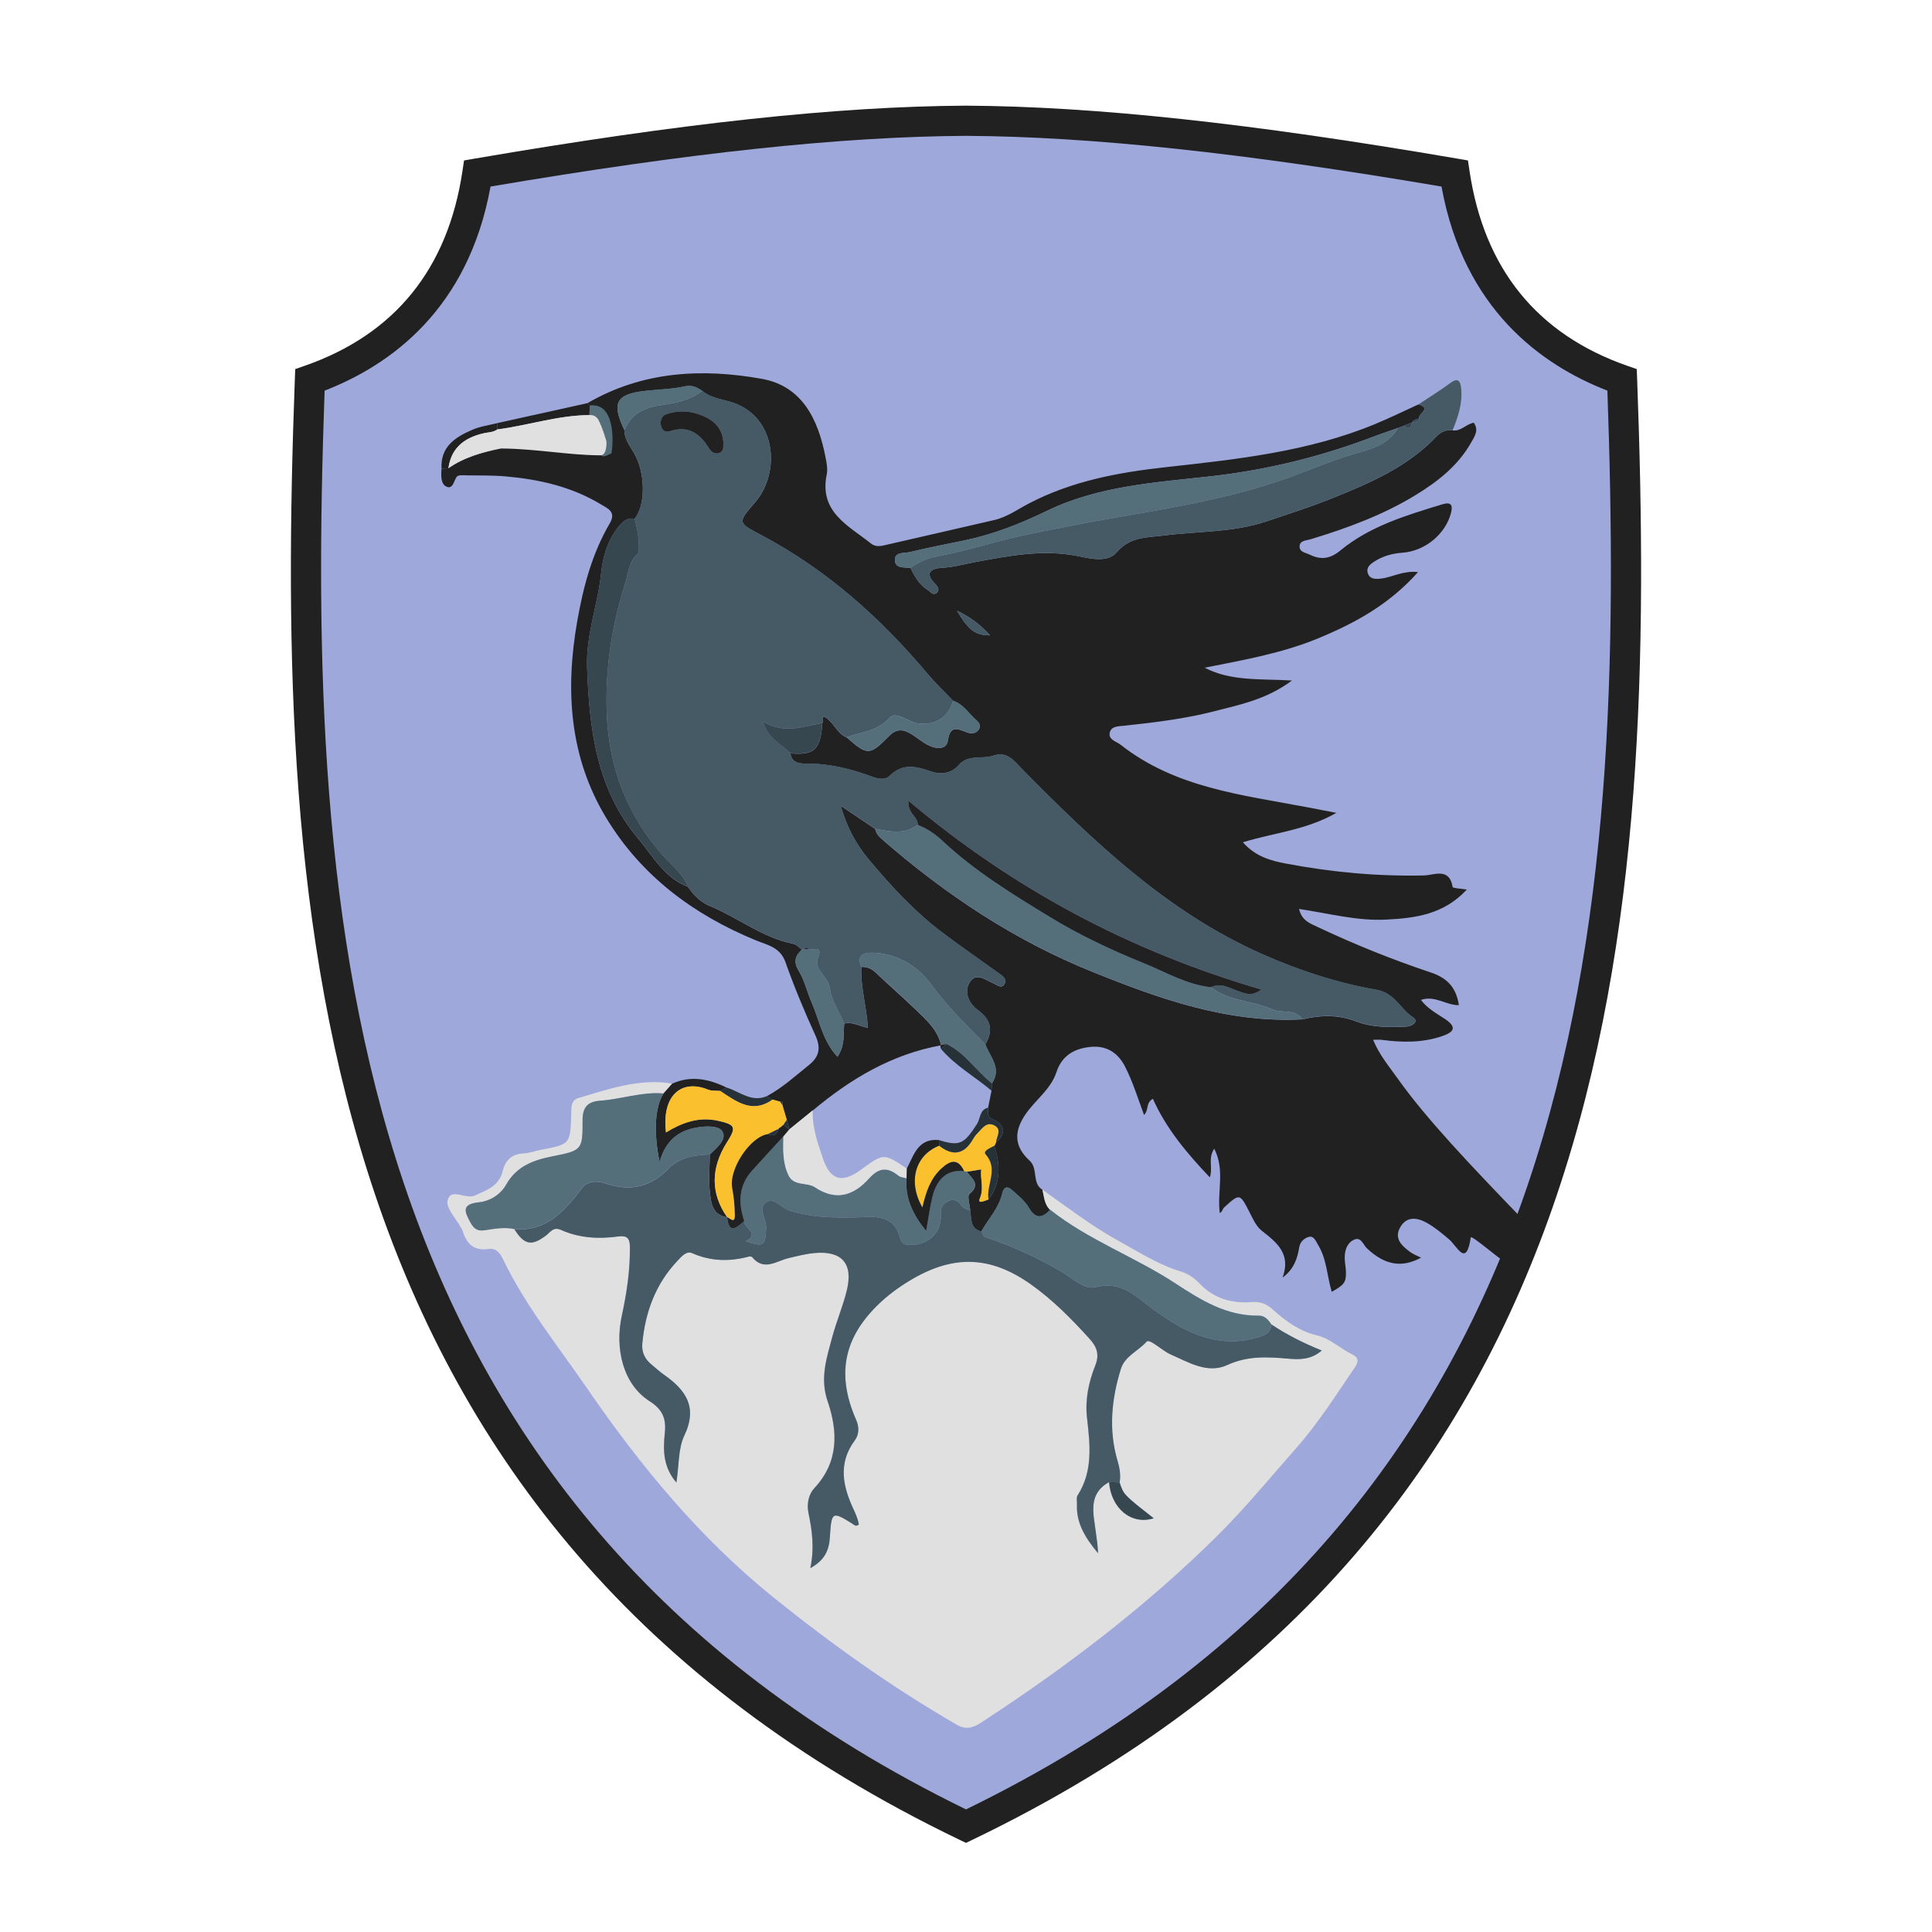<svg xmlns="http://www.w3.org/2000/svg"  viewBox="0 0 48 48" width="480px" height="480px" baseProfile="basic"><path fill="#9fa8da" d="M24,45.37C8.15,37.74,7.2,22.96,7.7,9.44c1.83-0.64,3.7-2.06,4.16-5.13C16.23,3.56,20.43,3.02,24,3	c3.57,0.02,7.77,0.56,12.14,1.31c0.46,3.07,2.33,4.49,4.16,5.13C40.8,22.96,39.85,37.75,24,45.37z"/><path fill="#212121" d="M24,45.786l-0.163-0.078C7.651,37.916,6.827,22.895,7.325,9.426l0.01-0.256l0.241-0.084	c2.233-0.781,3.55-2.407,3.913-4.832l0.04-0.268l0.268-0.046c5.125-0.879,9.002-1.297,12.201-1.315	c3.203,0.018,7.08,0.436,12.205,1.315l0.268,0.046l0.04,0.268c0.363,2.425,1.68,4.05,3.913,4.832l0.241,0.084l0.01,0.256	c0.498,13.474-0.326,28.5-16.513,36.282L24,45.786z M8.065,9.705C7.598,22.826,8.478,37.384,24,44.954	c15.522-7.56,16.402-22.123,15.935-35.249c-1.638-0.634-3.569-2.024-4.121-5.07c-4.953-0.842-8.713-1.242-11.815-1.26	c-3.099,0.018-6.858,0.418-11.812,1.26C11.635,7.681,9.703,9.071,8.065,9.705z"/><path fill="#546e7a" d="M14.894,11.259c0.147-0.091,0.099-0.199,0.026-0.309c-0.022-0.18-0.243-0.634-0.277-0.638	c0.004-0.079,0.009-0.158,0.014-0.237c0.61-0.088,0.61-0.088,0.59,0.513c0,0,0.009,0.166,0.042,0.301	c0.04,0.162-0.083,0.263-0.056,0.429C15.133,11.343,14.989,11.414,14.894,11.259z"/><path fill="#212121" d="M19.049,27.236c0.389-0.209,0.713-0.506,1.054-0.78c0.249-0.2,0.298-0.42,0.157-0.728	c-0.273-0.597-0.527-1.205-0.745-1.823c-0.132-0.374-0.448-0.424-0.737-0.543c-1.553-0.639-2.852-1.606-3.724-3.054	c-0.911-1.513-1.012-3.173-0.712-4.878c0.149-0.849,0.368-1.678,0.807-2.427c0.168-0.287-0.05-0.37-0.211-0.467	c-0.727-0.442-1.535-0.626-2.372-0.7c-0.32-0.028-0.642-0.022-0.964-0.026c-0.087-0.001-0.214-0.016-0.252,0.032	c-0.081,0.103-0.092,0.331-0.268,0.244c-0.131-0.065-0.127-0.278-0.112-0.442c0.057-0.003,0.114-0.006,0.17-0.009	c0.393-0.276,0.844-0.4,1.306-0.494c0.157-0.001,0.315-0.001,0.472-0.004c0.662-0.014,1.328-0.107,1.975,0.123	c0.095,0.154,0.197,0.031,0.297,0.007c0.062-0.324,0.076-1.278-0.534-1.19c-0.019-0.021-0.038-0.041-0.058-0.062	c1.36-0.791,2.839-0.87,4.328-0.603c1.008,0.181,1.4,1.01,1.582,1.939c0.028,0.142,0.06,0.298,0.032,0.435	c-0.194,0.936,0.536,1.269,1.097,1.716c0.136,0.108,0.281,0.057,0.419,0.026c0.883-0.2,1.764-0.406,2.647-0.608	c0.318-0.073,0.578-0.265,0.859-0.411c1.065-0.556,2.214-0.771,3.391-0.901c1.771-0.196,3.546-0.382,5.215-1.074	c0.362-0.15,0.715-0.323,1.072-0.486c0.347,0.097-0.027,0.237,0.021,0.351c-0.073,0.01-0.141,0.028-0.18,0.099l0.003-0.004	c-0.066,0.028-0.133,0.055-0.199,0.083c-0.051,0.019-0.102,0.037-0.153,0.056c-0.206,0.073-0.413,0.141-0.617,0.219	c-1.312,0.499-2.656,0.828-4.06,0.984c-1.368,0.152-2.772,0.24-4.04,0.854c-0.66,0.32-1.328,0.584-2.043,0.734	c-0.455,0.096-0.914,0.181-1.365,0.292c-0.137,0.034-0.384-0.015-0.373,0.207c0.01,0.209,0.235,0.166,0.387,0.188	c0.105,0.21,0.215,0.414,0.424,0.544c0.07,0.044,0.132,0.148,0.222,0.078c0.091-0.071,0.032-0.16-0.031-0.224	c-0.284-0.287-0.093-0.39,0.178-0.403c0.281-0.014,0.544-0.092,0.816-0.142c0.843-0.156,1.68-0.322,2.551-0.148	c0.309,0.062,0.736,0.171,0.964-0.095c0.336-0.393,0.75-0.363,1.175-0.417c0.849-0.109,1.722-0.073,2.544-0.35	c0.549-0.185,1.101-0.36,1.642-0.578c0.949-0.382,1.869-0.779,2.588-1.537c0.103-0.109,0.237-0.169,0.395-0.147	c0.208,0.033,0.337-0.16,0.527-0.189c0.13,0.183,0.024,0.332-0.061,0.483c-0.326,0.58-0.829,0.975-1.383,1.313	c-0.816,0.499-1.707,0.825-2.618,1.101c-0.106,0.032-0.263,0.025-0.266,0.176c-0.003,0.142,0.152,0.155,0.252,0.204	c0.275,0.135,0.505,0.107,0.759-0.102c0.737-0.608,1.639-0.874,2.534-1.148c0.208-0.064,0.27,0.007,0.217,0.213	c-0.136,0.524-0.641,0.948-1.207,0.989c-0.254,0.018-0.488,0.083-0.701,0.221c-0.102,0.066-0.202,0.148-0.161,0.281	c0.049,0.16,0.194,0.156,0.328,0.141c0.284-0.032,0.543-0.203,0.921-0.162c-0.712,0.803-1.566,1.269-2.485,1.648	c-0.903,0.372-1.858,0.538-2.816,0.728c0.659,0.342,1.374,0.271,2.17,0.318c-0.63,0.47-1.286,0.597-1.919,0.761	c-0.735,0.19-1.491,0.281-2.246,0.362c-0.144,0.015-0.328,0.006-0.363,0.175c-0.036,0.176,0.161,0.212,0.271,0.298	c1.357,1.07,3.013,1.245,4.626,1.551c0.215,0.041,0.429,0.082,0.734,0.141c-0.752,0.431-1.543,0.491-2.323,0.731	c0.32,0.362,0.703,0.46,1.079,0.531c1.129,0.213,2.269,0.319,3.422,0.293c0.245-0.006,0.631-0.207,0.71,0.287	c0.005,0.032,0.184,0.035,0.353,0.064c-0.578,0.622-1.283,0.71-2.011,0.746c-0.72,0.036-1.415-0.153-2.157-0.265	c0.065,0.293,0.279,0.362,0.462,0.449c0.912,0.431,1.848,0.808,2.803,1.127c0.416,0.139,0.637,0.37,0.706,0.815	c-0.316,0.005-0.591-0.25-0.944-0.131c0.165,0.22,0.398,0.34,0.605,0.479c0.31,0.209,0.196,0.326-0.068,0.418	c-0.496,0.172-1.005,0.163-1.517,0.095c-0.055-0.007-0.111-0.001-0.208-0.001c0.158,0.381,0.403,0.669,0.617,0.971	c0.692,0.975,1.786,2.129,3.09,3.48c0.174,0.168-0.047,0.927-0.318,1.131c-0.055,0.041-0.95-0.753-0.962-0.671	c-0.114,0.755-0.332,0.224-0.536,0.05c-0.177-0.151-0.359-0.304-0.561-0.416c-0.23-0.128-0.492-0.169-0.653,0.108	c-0.166,0.285,0.037,0.464,0.242,0.618c0.078,0.058,0.174,0.092,0.273,0.142c-0.485,0.263-0.909,0.181-1.346-0.233	c-0.095-0.09-0.145-0.303-0.333-0.207c-0.168,0.086-0.219,0.268-0.218,0.452c0.001,0.116,0.03,0.232,0.031,0.348	c0.003,0.256-0.044,0.316-0.353,0.488c-0.117-0.388-0.122-0.807-0.338-1.163c-0.06-0.098-0.107-0.243-0.246-0.197	c-0.098,0.032-0.198,0.113-0.222,0.247c-0.048,0.272-0.118,0.537-0.415,0.76c0.215-0.595-0.146-0.872-0.52-1.166	c-0.141-0.11-0.223-0.305-0.309-0.472c-0.232-0.452-0.237-0.458-0.626-0.102c-0.038,0.035-0.04,0.11-0.106,0.134	c-0.07-0.54,0.136-1.057-0.137-1.597c-0.165,0.243-0.027,0.468-0.11,0.713c-0.57-0.6-1.083-1.208-1.414-1.952	c-0.181,0.098-0.095,0.271-0.22,0.403c-0.154-0.415-0.278-0.822-0.471-1.201c-0.183-0.359-0.472-0.526-0.849-0.492	c-0.395,0.036-0.718,0.202-0.858,0.631c-0.14,0.426-0.525,0.688-0.77,1.048c-0.289,0.424-0.281,0.797,0.103,1.146	c0.223,0.202,0.049,0.559,0.321,0.726c0.045,0.174,0.046,0.364,0.191,0.5c-0.201,0.21-0.362,0.234-0.531-0.056	c-0.099-0.169-0.266-0.302-0.416-0.436c-0.111-0.1-0.202-0.09-0.243,0.084c-0.084,0.363-0.343,0.633-0.522,0.946	c-0.288-0.076-0.242-0.325-0.275-0.533c-0.009-0.137-0.079-0.349-0.018-0.4c0.293-0.242,0.058-0.383-0.066-0.552	c0.113-0.019,0.226-0.038,0.357-0.059c-0.027,0.239,0.069,0.462-0.025,0.697c-0.051,0.128-0.018,0.141,0.206,0.049	c0.317-0.414,0.293-0.866,0.146-1.331c0.013-0.027,0.027-0.055,0.04-0.082c0.249-0.214,0.233-0.441-0.052-0.564	c-0.185-0.08-0.142-0.18-0.143-0.302c0.028-0.14,0.057-0.281,0.085-0.421c0.003-0.061,0.006-0.123,0.009-0.184	c0.253-0.374-0.045-0.655-0.163-0.966c0.198-0.343,0.15-0.608-0.188-0.857c-0.214-0.157-0.357-0.445-0.195-0.696	c0.159-0.248,0.39-0.045,0.585,0.035c0.088,0.036,0.197,0.142,0.27,0.023c0.08-0.13-0.047-0.21-0.141-0.277	c-0.47-0.339-0.949-0.667-1.411-1.017c-0.686-0.52-1.267-1.15-1.818-1.809c-0.328-0.392-0.556-0.836-0.696-1.334	c0.286,0.192,0.572,0.385,0.858,0.577c0.022,0.122,0.101,0.196,0.193,0.277c1.559,1.356,3.264,2.489,5.182,3.264	c1.677,0.678,3.38,1.288,5.238,1.19c0.448-0.108,0.889-0.121,1.331,0.049c0.402,0.155,0.829,0.154,1.253,0.131	c0.149-0.008,0.319-0.131,0.169-0.227c-0.321-0.205-0.452-0.607-0.911-0.687c-0.989-0.171-1.95-0.489-2.865-0.897	c-2.331-1.038-4.145-2.768-5.906-4.551c-0.227-0.23-0.395-0.489-0.746-0.37c-0.285,0.096-0.631-0.037-0.863,0.235	c-0.19,0.222-0.462,0.237-0.687,0.159c-0.378-0.131-0.707-0.211-1.032,0.112c-0.102,0.101-0.271,0.078-0.418,0.023	c-0.53-0.199-1.07-0.332-1.644-0.33c-0.146,0.001-0.373-0.007-0.399-0.255c0.597,0.05,0.749-0.094,0.791-0.752	c0.039-0.042-0.064-0.26,0.129-0.107c0.173,0.137,0.255,0.371,0.475,0.461c0.515,0.454,0.574,0.458,1.058-0.036	c0.181-0.185,0.356-0.167,0.548-0.047c0.148,0.092,0.282,0.21,0.437,0.285c0.182,0.088,0.438,0.111,0.473-0.121	c0.058-0.388,0.234-0.297,0.468-0.207c0.107,0.041,0.243,0.041,0.309-0.085c0.062-0.118-0.042-0.189-0.113-0.256	c-0.168-0.159-0.298-0.364-0.533-0.441c-0.211-0.221-0.434-0.432-0.631-0.665c-1.17-1.39-2.502-2.585-4.117-3.441	c-0.623-0.33-0.61-0.315-0.164-0.837c0.634-0.741,0.526-2.158-0.637-2.489c-0.235-0.067-0.486-0.101-0.684-0.267	c-0.132-0.087-0.249-0.153-0.436-0.112c-0.323,0.071-0.659,0.076-0.989,0.113c-0.72,0.081-0.833,0.298-0.509,0.975	c-0.002,0.218,0.128,0.379,0.232,0.555c0.294,0.498,0.3,1.3,0.023,1.643c-0.172-0.026-0.266,0.038-0.389,0.185	c-0.282,0.336-0.405,0.772-0.44,1.132c-0.077,0.801-0.384,1.547-0.353,2.386c0.056,1.551,0.238,3.025,1.274,4.251	c0.367,0.435,0.651,0.975,1.235,1.193c0.135,0.21,0.317,0.383,0.54,0.475c0.702,0.29,1.31,0.789,2.076,0.941	c0.077,0.015,0.142,0.094,0.212,0.143c-0.169,0.156-0.217,0.304-0.077,0.532c0.142,0.231,0.202,0.512,0.312,0.765	c0.2,0.455,0.277,0.97,0.648,1.365c0.189-0.272,0.146-0.554,0.167-0.824c0.198-0.053,0.377,0.065,0.588,0.105	c-0.031-0.536-0.186-1.015-0.162-1.512c0.138-0.006,0.25,0.039,0.353,0.137c0.326,0.309,0.664,0.605,0.989,0.916	c0.268,0.257,0.553,0.505,0.64,0.893c-1.224,0.221-2.25,0.833-3.188,1.619c-0.195,0.158-0.389,0.316-0.583,0.474	c-0.021-0.079-0.042-0.158-0.063-0.236c-0.037-0.124-0.073-0.247-0.11-0.371c-0.004-0.038,0.049-0.113-0.056-0.082	c-0.062-0.017-0.124-0.033-0.187-0.05C19.146,27.291,19.097,27.264,19.049,27.236z M23.774,15.172	c0.296,0.495,0.46,0.613,0.825,0.613C24.356,15.515,24.087,15.319,23.774,15.172z"/><path fill="#e0e0e0" d="M26.089,30.057c-0.145-0.136-0.146-0.326-0.191-0.5c0.617,0.435,1.214,0.897,1.878,1.264	c0.509,0.281,0.998,0.598,1.562,0.769c0.185,0.056,0.34,0.166,0.473,0.306c0.349,0.367,0.793,0.491,1.276,0.454	c0.227-0.017,0.379,0.042,0.543,0.191c0.315,0.285,0.661,0.534,1.086,0.635c0.338,0.08,0.58,0.331,0.882,0.475	c0.158,0.076,0.161,0.178,0.066,0.317c-0.469,0.686-0.91,1.389-1.465,2.016c-0.638,0.721-1.248,1.468-1.931,2.147	c-1.767,1.755-3.737,3.256-5.817,4.617c-0.204,0.133-0.397,0.267-0.679,0.103c-1.609-0.93-3.117-2.004-4.56-3.168	c-1.822-1.47-3.296-3.255-4.615-5.175c-0.726-1.057-1.538-2.057-2.099-3.221c-0.076-0.157-0.173-0.284-0.363-0.256	c-0.36,0.053-0.544-0.13-0.64-0.447c-0.008-0.027-0.027-0.052-0.04-0.078c-0.122-0.23-0.381-0.494-0.335-0.682	c0.08-0.327,0.444-0.015,0.681-0.123c0.298-0.137,0.598-0.234,0.687-0.604c0.064-0.267,0.226-0.429,0.523-0.441	c0.144-0.006,0.285-0.062,0.428-0.089c0.729-0.139,0.73-0.138,0.753-0.885c0.005-0.163-0.014-0.347,0.182-0.404	c0.758-0.221,1.511-0.493,2.325-0.356c-0.073,0.082-0.145,0.164-0.218,0.246c-0.533-0.046-1.04,0.14-1.564,0.179	c-0.311,0.023-0.446,0.149-0.445,0.495c0.004,0.722-0.016,0.743-0.726,0.883c-0.488,0.096-0.909,0.241-1.173,0.709	c-0.14,0.248-0.401,0.409-0.679,0.438c-0.443,0.047-0.351,0.241-0.204,0.508c0.083,0.151,0.174,0.212,0.347,0.186	c0.244-0.037,0.49-0.084,0.739-0.029c0.247,0.394,0.431,0.426,0.791,0.152c0.104-0.079,0.174-0.221,0.371-0.133	c0.45,0.201,0.933,0.228,1.418,0.161c0.211-0.029,0.289,0.038,0.291,0.253c0.006,0.578-0.077,1.149-0.199,1.705	c-0.185,0.843,0.035,1.72,0.688,2.135c0.323,0.206,0.416,0.43,0.378,0.791c-0.043,0.412-0.049,0.836,0.287,1.229	c0.066-0.431,0.042-0.843,0.198-1.169c0.336-0.707,0.033-1.13-0.506-1.509c-0.107-0.075-0.202-0.167-0.305-0.249	c-0.173-0.138-0.254-0.313-0.233-0.537c0.074-0.772,0.329-1.467,0.869-2.04c0.101-0.107,0.225-0.258,0.367-0.195	c0.465,0.205,0.929,0.215,1.408,0.086c0.026-0.007,0.071-0.004,0.084,0.013c0.293,0.357,0.6,0.097,0.904,0.025	c0.213-0.05,0.427-0.106,0.644-0.126c0.679-0.063,0.966,0.258,0.807,0.92c-0.095,0.395-0.259,0.774-0.364,1.168	c-0.139,0.521-0.311,1.02-0.114,1.596c0.255,0.747,0.28,1.502-0.33,2.157c-0.128,0.138-0.199,0.367-0.146,0.621	c0.089,0.425,0.151,0.863,0.046,1.366c0.365-0.202,0.466-0.45,0.485-0.777c0.039-0.634,0.06-0.637,0.559-0.326	c0.042,0.026,0.091,0.085,0.16,0.017c-0.007-0.034-0.013-0.074-0.026-0.113c-0.023-0.069-0.047-0.138-0.078-0.203	c-0.285-0.592-0.435-1.18,0.004-1.773c0.112-0.152,0.108-0.338,0.035-0.504c-0.488-1.108-0.322-2.011,0.521-2.845	c0.244-0.241,0.515-0.441,0.808-0.619c1.075-0.652,2.005-0.623,3.018,0.098c0.543,0.386,1.005,0.856,1.452,1.349	c0.194,0.215,0.244,0.403,0.139,0.667c-0.163,0.412-0.254,0.849-0.204,1.288c0.076,0.669,0.155,1.326-0.234,1.936	c-0.034,0.054-0.012,0.143-0.015,0.216c-0.021,0.468,0.202,0.833,0.523,1.218c-0.008-0.214-0.036-0.372-0.057-0.538	c-0.055-0.443-0.202-0.935,0.332-1.228c0.05,0.661,0.56,1.074,1.109,0.899c-0.747-0.586-0.747-0.586-0.847-0.89	c0.029-0.186,0.003-0.35-0.054-0.544c-0.225-0.758-0.149-1.527,0.084-2.277c0.099-0.317,0.433-0.446,0.639-0.677	c0.075-0.084,0.387,0.225,0.596,0.316c0.442,0.193,0.917,0.492,1.41,0.264c0.499-0.23,0.989-0.204,1.501-0.159	c0.283,0.025,0.574,0.034,0.845-0.202c-0.461-0.185-0.869-0.393-1.251-0.647c-0.073-0.115-0.168-0.219-0.308-0.217	c-0.807,0.01-1.426-0.375-2.086-0.807C28.192,31.227,27.04,30.811,26.089,30.057z"/><path fill="#455a64" d="M34.733,10.633c0.051-0.019,0.102-0.037,0.153-0.056c0.122,0.104,0.177,0.049,0.199-0.083	c0,0-0.003,0.004-0.003,0.004c0.074-0.007,0.14-0.031,0.18-0.099c-0.048-0.115,0.326-0.254-0.021-0.351	c0.263-0.175,0.533-0.34,0.786-0.528c0.19-0.141,0.253-0.066,0.274,0.124c0.04,0.371-0.074,0.712-0.213,1.047	c-0.158-0.021-0.292,0.038-0.395,0.147c-0.719,0.758-1.639,1.155-2.588,1.537c-0.541,0.218-1.093,0.394-1.642,0.578	c-0.821,0.277-1.694,0.241-2.544,0.35c-0.424,0.054-0.838,0.025-1.175,0.417c-0.228,0.266-0.654,0.157-0.964,0.095	c-0.871-0.175-1.708-0.009-2.551,0.148c-0.271,0.05-0.535,0.128-0.816,0.142c-0.271,0.014-0.462,0.116-0.178,0.403	c0.063,0.064,0.122,0.153,0.031,0.224c-0.09,0.07-0.151-0.034-0.222-0.078c-0.209-0.13-0.319-0.334-0.424-0.544	c0.202-0.15,0.429-0.244,0.674-0.289c0.772-0.142,1.515-0.399,2.287-0.554c0.7-0.141,1.402-0.284,2.108-0.404	c1.362-0.233,2.723-0.462,4.042-0.898c0.648-0.214,1.267-0.501,1.926-0.691C34.054,11.161,34.497,11.049,34.733,10.633z"/><path fill="#212121" d="M16.483,27.169c0.073-0.082,0.145-0.164,0.218-0.246c0.469-0.212,0.915-0.115,1.352,0.098	c-0.053,0.028-0.107,0.056-0.16,0.084c-0.101-0.01-0.212,0.003-0.303-0.034c-0.656-0.268-1.155,0.138-1.044,1.064	c0.401-0.244,0.815-0.396,1.288-0.291c0.436,0.097,0.467,0.157,0.231,0.529c-0.412,0.648-0.412,1.284,0.002,1.869	c-0.385-0.057-0.403-0.378-0.433-0.653c-0.032-0.298-0.002-0.603,0.002-0.905c0.165-0.164,0.424-0.365,0.316-0.567	c-0.081-0.151-0.402-0.146-0.646-0.102c-0.459,0.082-0.767,0.325-0.919,0.853C16.231,28.107,16.277,27.493,16.483,27.169z"/><path fill="#212121" d="M12.358,10.511c0.747-0.165,1.494-0.331,2.241-0.496c0.019,0.021,0.038,0.041,0.057,0.062	c-0.005,0.079-0.009,0.158-0.014,0.237c-0.78,0.004-1.522,0.257-2.287,0.356C12.357,10.616,12.358,10.564,12.358,10.511z"/><path fill="#212121" d="M12.358,10.511c-0.001,0.053-0.002,0.105-0.002,0.158c-0.099,0.073-0.218,0.068-0.331,0.094	c-0.537,0.12-0.82,0.404-0.885,0.872c-0.057,0.003-0.114,0.006-0.17,0.009c-0.031-0.549,0.345-0.786,0.767-0.967	C11.932,10.592,12.15,10.564,12.358,10.511z"/><path fill="#263238" d="M17.893,27.104c0.053-0.028,0.107-0.056,0.16-0.084c0.326,0.1,0.614,0.375,0.996,0.215	c0.049,0.028,0.097,0.055,0.146,0.083C18.689,27.68,18.295,27.368,17.893,27.104z"/><path fill="#455a64" d="M21.399,24.02c-0.024,0.497,0.131,0.975,0.162,1.512c-0.211-0.04-0.39-0.158-0.588-0.105	c-0.124-0.289-0.319-0.569-0.353-0.868c-0.034-0.302-0.414-0.462-0.299-0.755c0.136-0.346-0.126-0.179-0.228-0.221	c-0.039-0.048-0.078-0.041-0.117,0.001c-0.018,0.003-0.035,0.006-0.053,0.007c-0.07-0.049-0.135-0.127-0.212-0.143	c-0.766-0.152-1.373-0.651-2.076-0.941c-0.223-0.092-0.405-0.265-0.54-0.476c-0.127-0.318-0.4-0.525-0.616-0.767	c-0.91-1.021-1.357-2.206-1.405-3.567c-0.039-1.104,0.13-2.173,0.463-3.217c0.08-0.25,0.081-0.554,0.332-0.734l0.022,0.023	l-0.024-0.022c0.024-0.294-0.023-0.58-0.099-0.863c0.277-0.343,0.271-1.145-0.023-1.644c-0.104-0.176-0.234-0.337-0.232-0.555	c0.18-0.439,0.547-0.573,0.979-0.63c0.34-0.045,0.675-0.126,0.956-0.346c0.198,0.167,0.449,0.2,0.684,0.267	c1.163,0.331,1.271,1.749,0.637,2.489c-0.446,0.521-0.459,0.506,0.164,0.837c1.615,0.856,2.947,2.051,4.117,3.441	c0.196,0.233,0.42,0.444,0.631,0.666c-0.124,0.422-0.443,0.605-0.851,0.568c-0.262-0.024-0.564-0.332-0.731-0.144	c-0.305,0.343-0.701,0.349-1.065,0.483c-0.22-0.09-0.301-0.324-0.475-0.461c-0.193-0.153-0.091,0.065-0.129,0.107	c-0.471,0.08-0.938,0.29-1.473-0.04c0.125,0.442,0.466,0.561,0.682,0.792c0.026,0.249,0.253,0.256,0.399,0.255	c0.574-0.002,1.114,0.131,1.644,0.33c0.147,0.055,0.316,0.079,0.418-0.023c0.325-0.323,0.654-0.243,1.032-0.112	c0.224,0.078,0.496,0.063,0.687-0.159c0.233-0.272,0.579-0.139,0.863-0.235c0.351-0.118,0.519,0.14,0.746,0.37	c1.761,1.783,3.575,3.513,5.906,4.551c0.915,0.408,1.877,0.725,2.865,0.897c0.459,0.08,0.59,0.482,0.911,0.687	c0.15,0.096-0.02,0.219-0.169,0.227c-0.424,0.023-0.85,0.024-1.253-0.131c-0.442-0.17-0.883-0.157-1.331-0.049	c-0.186-0.276-0.509-0.134-0.754-0.246c-0.489-0.224-1.072-0.193-1.515-0.549c0.258-0.131,0.474,0.035,0.701,0.104	c0.16,0.049,0.309,0.132,0.549-0.048c-3.28-0.957-6.169-2.503-8.769-4.691c-0.026,0.321,0.244,0.393,0.233,0.601	c-0.332,0.251-0.696,0.166-1.058,0.098c-0.286-0.192-0.572-0.385-0.858-0.577c0.14,0.498,0.368,0.942,0.696,1.334	c0.551,0.659,1.131,1.289,1.818,1.809c0.462,0.35,0.941,0.677,1.411,1.017c0.094,0.068,0.221,0.147,0.141,0.277	c-0.073,0.119-0.182,0.013-0.27-0.023c-0.195-0.08-0.426-0.282-0.585-0.035c-0.161,0.251-0.018,0.539,0.195,0.696	c0.338,0.249,0.386,0.514,0.188,0.857c-0.462-0.47-0.932-0.927-1.327-1.466c-0.34-0.465-0.835-0.784-1.446-0.809	C21.518,23.665,21.258,23.689,21.399,24.02z M17.971,10.988c-0.02-0.33-0.211-0.527-0.501-0.653	c-0.307-0.134-0.624-0.15-0.932-0.036c-0.102,0.037-0.151,0.179-0.108,0.305c0.032,0.094,0.112,0.146,0.206,0.114	c0.456-0.155,0.749,0.046,0.979,0.42c0.051,0.083,0.142,0.161,0.259,0.116C17.997,11.205,17.964,11.087,17.971,10.988z"/><path fill="#455a64" d="M17.635,28.684c-0.003,0.302-0.034,0.607-0.002,0.905c0.03,0.275,0.048,0.597,0.433,0.653	c0,0-0.002-0.001-0.002-0.001c0.049,0.449,0.242,0.25,0.425,0.094c-0.016,0.174,0.409,0.301,0.039,0.506	c0.46,0.144,0.482,0.116,0.507-0.326c0.012-0.219-0.203-0.477-0.028-0.625c0.215-0.181,0.406,0.127,0.617,0.191	c0.632,0.192,1.273,0.18,1.913,0.154c0.419-0.017,0.716,0.087,0.826,0.523c0.023,0.092,0.057,0.153,0.168,0.166	c0.486,0.054,0.874-0.278,0.842-0.75c-0.011-0.16,0.043-0.254,0.166-0.322c0.115-0.064,0.228-0.051,0.313,0.058	c0.066,0.085,0.139,0.15,0.253,0.151c0.033,0.208-0.013,0.456,0.275,0.533c0.03,0.048,0.05,0.125,0.091,0.139	c0.668,0.222,1.3,0.508,1.91,0.867c0.259,0.153,0.558,0.454,0.848,0.378c0.626-0.164,0.977,0.225,1.388,0.527	c0.782,0.574,1.596,1.017,2.618,0.726c0.179-0.051,0.335-0.109,0.353-0.325c0.383,0.254,0.79,0.462,1.251,0.647	c-0.271,0.236-0.562,0.227-0.845,0.202c-0.512-0.045-1.001-0.072-1.501,0.159c-0.493,0.227-0.968-0.071-1.41-0.264	c-0.208-0.091-0.52-0.4-0.596-0.316c-0.207,0.231-0.541,0.36-0.639,0.677c-0.233,0.75-0.308,1.519-0.084,2.277	c0.057,0.194,0.083,0.357,0.054,0.544c-0.087-0.003-0.175-0.006-0.262-0.009c-0.534,0.292-0.388,0.784-0.332,1.228	c0.021,0.166,0.049,0.324,0.057,0.538c-0.321-0.385-0.544-0.75-0.523-1.218c0.003-0.073-0.019-0.163,0.015-0.216	c0.39-0.61,0.31-1.267,0.234-1.936c-0.05-0.439,0.041-0.876,0.204-1.288c0.105-0.264,0.055-0.453-0.139-0.667	c-0.446-0.493-0.908-0.962-1.452-1.349c-1.013-0.72-1.942-0.749-3.018-0.098c-0.293,0.178-0.564,0.377-0.808,0.619	c-0.844,0.834-1.009,1.738-0.521,2.845c0.073,0.165,0.077,0.352-0.035,0.504c-0.439,0.593-0.288,1.181-0.004,1.773	c0.031,0.065,0.055,0.135,0.078,0.203c0.013,0.038,0.018,0.079,0.026,0.113c-0.069,0.068-0.119,0.009-0.16-0.017	c-0.499-0.311-0.52-0.308-0.559,0.326c-0.02,0.327-0.121,0.575-0.485,0.777c0.105-0.503,0.043-0.941-0.046-1.366	c-0.053-0.255,0.017-0.484,0.146-0.621c0.61-0.654,0.585-1.41,0.33-2.157c-0.197-0.576-0.025-1.075,0.114-1.596	c0.105-0.394,0.268-0.772,0.364-1.168c0.16-0.663-0.128-0.983-0.807-0.92c-0.217,0.02-0.431,0.076-0.644,0.126	c-0.304,0.072-0.611,0.332-0.904-0.025c-0.014-0.017-0.058-0.019-0.084-0.013c-0.479,0.128-0.943,0.119-1.408-0.086	c-0.142-0.063-0.266,0.088-0.367,0.195c-0.541,0.573-0.795,1.268-0.869,2.04c-0.022,0.224,0.06,0.398,0.233,0.537	c0.102,0.082,0.197,0.174,0.305,0.249c0.54,0.379,0.843,0.802,0.506,1.509c-0.155,0.326-0.131,0.738-0.198,1.169	c-0.337-0.394-0.33-0.817-0.287-1.229c0.038-0.361-0.055-0.585-0.378-0.791c-0.652-0.416-0.873-1.293-0.688-2.135	c0.122-0.556,0.205-1.128,0.199-1.705c-0.002-0.214-0.08-0.282-0.291-0.253c-0.485,0.067-0.968,0.04-1.418-0.161	c-0.197-0.088-0.266,0.053-0.371,0.133c-0.359,0.274-0.543,0.242-0.791-0.152c0.799,0.063,1.246-0.449,1.671-1.009	c0.167-0.221,0.412-0.187,0.641-0.113c0.581,0.186,1.074,0.069,1.505-0.372C16.875,28.757,17.251,28.695,17.635,28.684z"/><path fill="#546e7a" d="M30.088,24.528c0.443,0.357,1.026,0.326,1.515,0.549c0.244,0.112,0.567-0.031,0.754,0.246	c-1.858,0.097-3.561-0.512-5.238-1.19c-1.918-0.776-3.623-1.908-5.182-3.264c-0.092-0.08-0.171-0.155-0.193-0.277	c0.362,0.068,0.725,0.153,1.058-0.098c0.233,0.09,0.43,0.225,0.616,0.399c0.8,0.75,1.73,1.319,2.662,1.887	c0.745,0.454,1.535,0.824,2.336,1.15C28.96,24.151,29.483,24.464,30.088,24.528z"/><path fill="#546e7a" d="M31.587,32.906c-0.018,0.217-0.173,0.275-0.353,0.325c-1.022,0.29-1.837-0.152-2.618-0.726	c-0.41-0.302-0.762-0.691-1.388-0.527c-0.29,0.076-0.589-0.225-0.848-0.378c-0.61-0.36-1.242-0.645-1.91-0.867	c-0.041-0.014-0.061-0.091-0.091-0.139c0.179-0.313,0.437-0.583,0.522-0.946c0.04-0.174,0.131-0.184,0.243-0.084	c0.149,0.135,0.317,0.267,0.416,0.436c0.169,0.29,0.33,0.266,0.531,0.056c0.951,0.754,2.103,1.17,3.104,1.825	c0.66,0.432,1.279,0.816,2.086,0.807C31.418,32.687,31.514,32.791,31.587,32.906z"/><path fill="#546e7a" d="M24.104,30.061c-0.114-0.001-0.187-0.066-0.253-0.151c-0.085-0.109-0.198-0.122-0.313-0.058	c-0.123,0.068-0.177,0.162-0.166,0.322c0.033,0.472-0.356,0.804-0.842,0.75c-0.111-0.012-0.145-0.074-0.168-0.166	c-0.11-0.435-0.406-0.54-0.826-0.523c-0.64,0.026-1.281,0.039-1.913-0.154c-0.211-0.064-0.401-0.372-0.617-0.191	c-0.175,0.147,0.04,0.406,0.028,0.625c-0.024,0.442-0.046,0.47-0.507,0.326c0.37-0.205-0.055-0.332-0.039-0.506	c-0.151-0.452-0.141-0.879,0.197-1.253c0.257-0.285,0.518-0.567,0.777-0.851c-0.008,0.334-0.021,0.675,0.134,0.981	c0.132,0.261,0.457,0.155,0.647,0.283c0.534,0.358,0.972,0.199,1.347-0.218c0.248-0.275,0.461-0.286,0.731-0.068	c0.051,0.041,0.132,0.044,0.199,0.064c-0.039,0.488,0.151,0.891,0.487,1.309c0.056-0.315,0.091-0.581,0.153-0.84	c0.115-0.476,0.399-0.697,0.793-0.642l0.033-0.001l0.031,0.01c0.124,0.169,0.359,0.309,0.066,0.552	C24.024,29.713,24.094,29.924,24.104,30.061z"/><path fill="#546e7a" d="M34.733,10.633c-0.236,0.416-0.679,0.528-1.075,0.642c-0.659,0.19-1.278,0.477-1.926,0.691	c-1.319,0.435-2.68,0.665-4.042,0.898c-0.706,0.121-1.407,0.263-2.108,0.404c-0.772,0.155-1.515,0.412-2.287,0.554	c-0.245,0.045-0.472,0.139-0.674,0.289c-0.152-0.022-0.377,0.022-0.387-0.188c-0.01-0.222,0.237-0.173,0.373-0.207	c0.452-0.111,0.91-0.196,1.365-0.292c0.715-0.151,1.382-0.414,2.043-0.734c1.268-0.614,2.672-0.702,4.04-0.854	c1.403-0.156,2.748-0.485,4.06-0.984C34.32,10.775,34.527,10.706,34.733,10.633z"/><path fill="#37474f" d="M15.869,13.745c-0.251,0.179-0.253,0.484-0.332,0.734c-0.333,1.044-0.502,2.113-0.463,3.217	c0.048,1.362,0.495,2.546,1.405,3.567c0.216,0.242,0.489,0.449,0.616,0.767c-0.584-0.217-0.868-0.758-1.235-1.192	c-1.036-1.226-1.218-2.7-1.274-4.251c-0.03-0.839,0.276-1.585,0.353-2.386c0.035-0.36,0.158-0.796,0.44-1.132	c0.123-0.147,0.217-0.21,0.389-0.185c0.075,0.283,0.123,0.569,0.099,0.863L15.869,13.745z"/><path fill="#fbc02d" d="M17.893,27.104c0.402,0.264,0.797,0.576,1.302,0.214c0.062,0.017,0.124,0.033,0.186,0.05	c0.019,0.027,0.037,0.055,0.056,0.082c0.037,0.124,0.073,0.247,0.11,0.371c-0.027,0.041-0.054,0.083-0.081,0.124l-0.023,0.02	c-0.022,0.018-0.043,0.037-0.065,0.055l-0.022,0.002l-0.007,0.021c-0.091,0.045-0.182,0.09-0.273,0.135	c-0.44,0.066-0.968,0.873-0.885,1.331c0.041,0.226,0.065,0.458,0.067,0.688c0.001,0.214-0.117,0.075-0.193,0.044	c0,0,0.002,0.001,0.002,0.001c-0.413-0.585-0.414-1.222-0.002-1.869c0.237-0.372,0.205-0.432-0.231-0.529	c-0.473-0.105-0.887,0.047-1.288,0.291c-0.11-0.926,0.388-1.332,1.044-1.064C17.68,27.107,17.791,27.094,17.893,27.104z"/><path fill="#546e7a" d="M21.399,24.02c-0.14-0.331,0.119-0.355,0.31-0.348c0.611,0.025,1.105,0.344,1.446,0.809	c0.395,0.539,0.865,0.996,1.327,1.466c0.118,0.311,0.417,0.592,0.164,0.966c-0.392-0.307-0.662-0.753-1.126-0.976	c-0.042,0.007-0.084,0.014-0.126,0.02c0,0-0.012,0.007-0.012,0.007c-0.087-0.388-0.372-0.636-0.64-0.893	c-0.324-0.311-0.662-0.608-0.989-0.916C21.649,24.059,21.536,24.014,21.399,24.02z"/><path fill="#e0e0e0" d="M22.522,29.274c-0.067-0.021-0.149-0.024-0.199-0.065c-0.27-0.219-0.483-0.208-0.731,0.068	c-0.375,0.417-0.813,0.576-1.347,0.218c-0.19-0.127-0.515-0.022-0.647-0.283c-0.155-0.306-0.142-0.646-0.134-0.981	c0.048-0.058,0.096-0.115,0.144-0.172l0.001,0c0.194-0.158,0.389-0.316,0.583-0.474c-0.016,0.417,0.12,0.803,0.25,1.188	c0.186,0.553,0.476,0.635,0.953,0.285c0.56-0.41,0.56-0.41,1.133-0.027C22.527,29.112,22.524,29.193,22.522,29.274z"/><path fill="#fbc02d" d="M24.02,29.11l-0.031-0.01c0,0-0.033,0.001-0.033,0.001c-0.155-0.331-0.346-0.275-0.571-0.066	c-0.271,0.251-0.381,0.583-0.468,0.964c-0.371-0.647-0.175-1.303,0.417-1.535c0.343,0.27,0.623,0.218,0.841-0.163	c0.028-0.05,0.063-0.099,0.103-0.138c0.119-0.117,0.224-0.308,0.427-0.203c0.199,0.103,0.055,0.279,0.041,0.425	c-0.013,0.027-0.027,0.055-0.04,0.082c-0.097,0.053-0.294,0.127-0.216,0.215c0.327,0.368,0.01,0.75,0.07,1.116	c-0.224,0.092-0.257,0.079-0.206-0.049c0.093-0.235-0.002-0.458,0.025-0.697C24.246,29.072,24.133,29.091,24.02,29.11z"/><path fill="#546e7a" d="M21.033,18.317c0.364-0.135,0.761-0.14,1.065-0.483c0.166-0.187,0.469,0.121,0.731,0.144	c0.408,0.037,0.727-0.146,0.851-0.568c0.236,0.076,0.366,0.282,0.533,0.44c0.07,0.067,0.175,0.138,0.113,0.256	c-0.067,0.126-0.202,0.127-0.309,0.085c-0.234-0.09-0.41-0.181-0.468,0.207c-0.035,0.232-0.291,0.209-0.473,0.121	c-0.155-0.075-0.289-0.193-0.437-0.285c-0.192-0.12-0.366-0.138-0.548,0.047C21.607,18.775,21.548,18.771,21.033,18.317z"/><path fill="#e0e0e0" d="M11.14,11.634c0.065-0.468,0.347-0.752,0.885-0.872c0.113-0.025,0.232-0.02,0.331-0.094	c0.765-0.099,1.507-0.352,2.287-0.356c0.034,0.003,0.129-0.015,0.212,0.097c0.115,0.204,0.213,0.564,0.213,0.564	s0.018,0.339-0.148,0.339c-0.767,0-1.548-0.157-2.473-0.172C11.985,11.235,11.533,11.358,11.14,11.634z"/><path fill="#546e7a" d="M19.922,23.59c0.018-0.001,0.036-0.004,0.054-0.007c0.039,0,0.078-0.001,0.117-0.001	c0.102,0.043,0.364-0.125,0.228,0.221c-0.115,0.293,0.265,0.453,0.299,0.755c0.034,0.299,0.229,0.58,0.353,0.868	c-0.021,0.27,0.022,0.553-0.167,0.824c-0.371-0.395-0.448-0.911-0.648-1.365c-0.111-0.253-0.17-0.533-0.312-0.765	C19.706,23.894,19.754,23.746,19.922,23.59z"/><path fill="#546e7a" d="M17.448,9.709c-0.281,0.22-0.616,0.301-0.956,0.346c-0.432,0.057-0.799,0.192-0.979,0.63	c-0.324-0.677-0.211-0.894,0.509-0.975c0.33-0.037,0.667-0.042,0.989-0.113C17.2,9.557,17.316,9.622,17.448,9.709z"/><path fill="#37474f" d="M19.638,18.715c-0.216-0.23-0.557-0.349-0.682-0.792c0.535,0.329,1.002,0.12,1.473,0.04	C20.387,18.62,20.235,18.765,19.638,18.715z"/><path fill="#263238" d="M24.745,28.385c0.014-0.146,0.158-0.322-0.041-0.425c-0.202-0.105-0.308,0.086-0.427,0.203	c-0.041,0.04-0.075,0.089-0.103,0.138c-0.218,0.381-0.498,0.433-0.841,0.163c-0.002-0.046-0.004-0.093-0.006-0.139	c0.512,0.158,0.624,0.104,0.946-0.4c0.088-0.137,0.062-0.356,0.277-0.406c0,0.122-0.043,0.222,0.142,0.302	C24.978,27.944,24.995,28.171,24.745,28.385z"/><path fill="#263238" d="M23.518,25.938c0.464,0.223,0.735,0.669,1.126,0.976c-0.003,0.061-0.006,0.123-0.009,0.184	c-0.416-0.35-0.899-0.619-1.257-1.039C23.425,26.019,23.472,25.978,23.518,25.938z"/><path fill="#263238" d="M24.559,29.797c-0.059-0.366,0.257-0.748-0.07-1.116c-0.078-0.088,0.119-0.162,0.216-0.215	C24.852,28.932,24.875,29.383,24.559,29.797z"/><path fill="#455a64" d="M23.774,15.172c0.312,0.147,0.582,0.343,0.825,0.613C24.234,15.785,24.07,15.667,23.774,15.172z"/><path fill="#37474f" d="M35.085,10.494c-0.023,0.132-0.077,0.188-0.199,0.083C34.952,10.55,35.019,10.522,35.085,10.494z"/><path fill="#263238" d="M19.437,27.451c-0.019-0.028-0.037-0.055-0.056-0.082C19.486,27.338,19.433,27.413,19.437,27.451z"/><path fill="#263238" d="M19.466,27.946c0.027-0.041,0.054-0.083,0.081-0.124c0.021,0.079,0.042,0.158,0.063,0.237	c0,0-0.001,0.001-0.001,0C19.561,28.021,19.513,27.984,19.466,27.946z"/><path fill="#37474f" d="M35.262,10.399c-0.04,0.069-0.106,0.092-0.18,0.099C35.121,10.427,35.189,10.409,35.262,10.399z"/><path fill="#546e7a" d="M17.635,28.684c-0.384,0.011-0.76,0.073-1.039,0.358c-0.431,0.441-0.924,0.558-1.505,0.372	c-0.229-0.073-0.473-0.108-0.641,0.113c-0.425,0.561-0.872,1.073-1.671,1.009c-0.249-0.055-0.495-0.008-0.739,0.029	c-0.173,0.026-0.263-0.035-0.347-0.186c-0.147-0.267-0.24-0.461,0.204-0.508c0.278-0.029,0.539-0.191,0.679-0.438	c0.264-0.468,0.684-0.613,1.173-0.709c0.71-0.14,0.729-0.161,0.726-0.883c-0.002-0.346,0.134-0.473,0.445-0.495	c0.524-0.038,1.03-0.225,1.564-0.179c-0.206,0.324-0.252,0.939-0.098,1.699c0.152-0.528,0.46-0.77,0.919-0.853	c0.244-0.044,0.566-0.048,0.646,0.102C18.059,28.319,17.8,28.52,17.635,28.684z"/><path fill="#37474f" d="M27.555,36.822c0.087,0.003,0.175,0.006,0.262,0.009c0.1,0.305,0.1,0.305,0.847,0.89	C28.115,37.896,27.606,37.482,27.555,36.822z"/><path fill="#212121" d="M30.088,24.528c-0.605-0.064-1.127-0.377-1.672-0.598c-0.802-0.326-1.591-0.695-2.336-1.15	c-0.932-0.568-1.862-1.137-2.662-1.887c-0.186-0.174-0.383-0.308-0.616-0.399c0.011-0.208-0.259-0.28-0.233-0.601	c2.6,2.188,5.488,3.734,8.769,4.691c-0.24,0.18-0.389,0.098-0.549,0.048C30.562,24.563,30.345,24.397,30.088,24.528z"/><path fill="#212121" d="M17.971,10.988c-0.007,0.098,0.026,0.217-0.098,0.265c-0.117,0.045-0.208-0.033-0.259-0.116	c-0.23-0.374-0.523-0.575-0.979-0.42c-0.094,0.032-0.175-0.02-0.206-0.114c-0.043-0.126,0.006-0.268,0.108-0.305	c0.309-0.113,0.625-0.097,0.932,0.036C17.76,10.46,17.951,10.657,17.971,10.988z"/><path fill="#212121" d="M20.093,23.582c-0.039,0-0.078,0.001-0.117,0.001C20.014,23.54,20.053,23.534,20.093,23.582z"/><polygon fill="#37474f" points="15.867,13.747 15.891,13.769 15.869,13.745"/><path fill="#212121" d="M19.466,27.946c0.047,0.038,0.095,0.075,0.142,0.113c-0.048,0.057-0.096,0.115-0.144,0.172	c-0.259,0.284-0.52,0.566-0.777,0.851c-0.338,0.374-0.348,0.801-0.197,1.253c-0.183,0.156-0.376,0.355-0.425-0.094	c0.076,0.031,0.194,0.169,0.193-0.044c-0.001-0.23-0.025-0.462-0.067-0.688c-0.084-0.458,0.444-1.265,0.884-1.331	c0.148,0.071,0.227,0.001,0.274-0.135l0.007-0.021c0,0,0.022-0.002,0.022-0.002c0.022-0.018,0.043-0.037,0.065-0.055L19.466,27.946z"/><path fill="#212121" d="M23.328,28.325c0.002,0.046,0.004,0.093,0.006,0.139c-0.591,0.232-0.788,0.888-0.417,1.535	c0.087-0.381,0.197-0.713,0.468-0.964c0.225-0.209,0.416-0.265,0.571,0.066c-0.395-0.055-0.679,0.166-0.793,0.642	c-0.062,0.259-0.097,0.525-0.153,0.84c-0.337-0.418-0.526-0.821-0.487-1.309c0.002-0.081,0.005-0.162,0.007-0.243	C22.706,28.695,22.809,28.274,23.328,28.325z"/><path fill="#212121" d="M23.518,25.938c-0.046,0.04-0.093,0.081-0.139,0.121c-0.006-0.024-0.016-0.047-0.016-0.071	c0-0.01,0.019-0.02,0.03-0.03C23.434,25.952,23.476,25.945,23.518,25.938z"/><path fill="#263238" d="M19.349,28.044c-0.047,0.135-0.126,0.206-0.274,0.135C19.167,28.134,19.258,28.089,19.349,28.044z"/></svg>